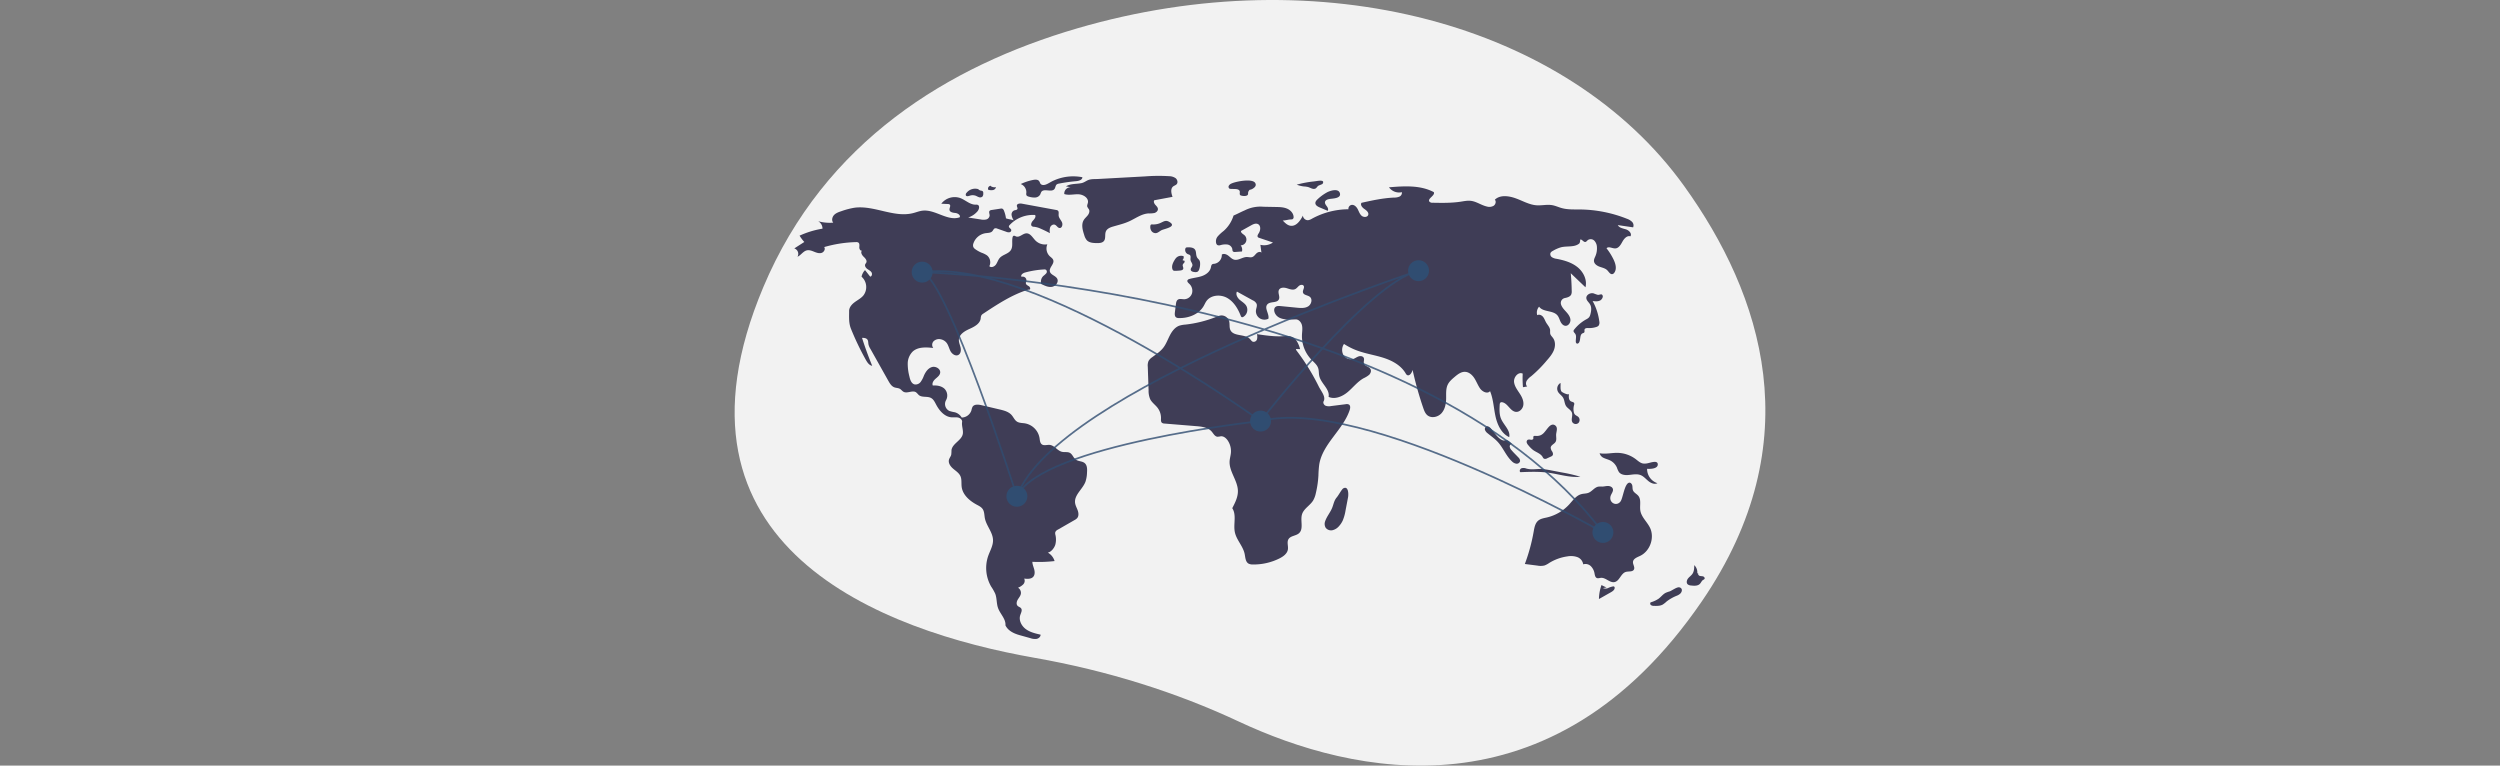 <svg xmlns="http://www.w3.org/2000/svg" xmlns:xlink="http://www.w3.org/1999/xlink" width="1920" height="588" viewBox="0 0 1920 588">
  <rect x="0" y="0" width="1920" height="588" fill="#808080" stroke="none"/>
  <defs>
    <clipPath id="clip-path">
      <rect id="Rectangle_215" data-name="Rectangle 215" width="1920" height="588" transform="translate(0 3674)" fill="#707070" stroke="#707070" stroke-width="1"/>
    </clipPath>
  </defs>
  <g id="Mask_Group_2" data-name="Mask Group 2" transform="translate(0 -3674)" clip-path="url(#clip-path)">
    <g id="worldSvg" transform="translate(564.198 3674)">
      <path id="Path_565" data-name="Path 565" d="M737.144,151.688C647.3,26.664,457.507-24.051,270.85,30.57,172.171,59.447,77.025,117.306,29.873,229.339-54.416,429.61,122.559,493.572,238.282,513.957c55.957,9.857,108.66,26.415,156.819,48.959,86.644,40.558,240.009,76.5,355.654-92.447C834.577,348.018,797,234.966,737.144,151.688Z" transform="translate(-7.87 -8.753)" fill="#f2f2f2"/>
      <path id="Path_566" data-name="Path 566" d="M216.253,176.423a23.134,23.134,0,0,0-1.512-5.789,2.62,2.62,0,0,0-1.332-1.641,2.745,2.745,0,0,0-1.322-.015l-6.787,1.038a2.6,2.6,0,0,0-1.548.6c-.884.93-.014,2.426-.041,3.709a3.486,3.486,0,0,1-2.7,3,10.211,10.211,0,0,1-4.292-.053l-9.49-1.475a15.646,15.646,0,0,0,7.179-4.791c1.249-1.479,1.913-4.241.108-4.942a4.431,4.431,0,0,0-1.648-.132c-4.3.033-7.683-3.556-11.708-5.068a12.945,12.945,0,0,0-14.569,4.343l5.055.244a2.244,2.244,0,0,1,1.347.359c1.108.91-.27,2.659-.113,4.084.2,1.852,2.662,2.247,4.515,2.434s4.2,1.693,3.313,3.329c-9.316,3.209-18.8-6.272-28.579-5.105-2.476.3-4.814,1.268-7.232,1.88-14.768,3.737-30.036-6.233-45.122-4.122a57.3,57.3,0,0,0-9.85,2.6c-2.053.674-4.2,1.4-5.687,2.966s-2.06,4.238-.646,5.872a33.051,33.051,0,0,1-11.583-1.1,6.489,6.489,0,0,1,3.336,5.719,68.723,68.723,0,0,0-17.6,5.368,29.652,29.652,0,0,0,3.644,4.854l-7.7,4.947a4.394,4.394,0,0,1,2.434,6.418c2.7-1.2,4.369-4.3,7.254-4.934,1.89-.412,3.813.361,5.605,1.087s3.763,1.43,5.619.885,3.225-2.951,2.045-4.485a96.021,96.021,0,0,1,24.39-3.811,3.059,3.059,0,0,1,1.847.351c1.075.746.792,2.357.734,3.665s.961,3.026,2.13,2.436c-1.375,1.192-.2,3.436,1.119,4.69s2.909,2.983,2.1,4.614c-.211.426-.568.766-.771,1.2-.6,1.268.352,2.745,1.473,3.587s2.494,1.43,3.273,2.6.425,3.206-.967,3.369l-3.958-5.025a10.3,10.3,0,0,0-2.673,5.066,10.63,10.63,0,0,1,1.314,14.541c-1.8,2.109-4.349,3.391-6.577,5.036s-4.29,3.988-4.285,6.758c.01,4.786-.381,9.232,1.412,13.668A210.553,210.553,0,0,0,108.633,285.1c1.131,2.023,2.592,4.239,4.883,4.588q-4.343-10.572-7.819-21.474c1.509.006,3.254.126,4.138,1.349.733,1.013.575,2.389.8,3.618a11.208,11.208,0,0,0,1.429,3.36l13.825,24.627c1.146,2.042,2.461,4.233,4.651,5.06,1.4.529,3.021.429,4.31,1.19,1.01.6,1.691,1.655,2.721,2.217,2.912,1.589,6.962-1.458,9.684.439a27.243,27.243,0,0,1,1.99,2.025c2.514,2.177,6.637.721,9.539,2.345,1.87,1.047,2.839,3.14,3.837,5.036,2.5,4.751,6.542,9.406,11.9,9.784,1.682.119,3.4-.2,5.044.174s3.263,1.809,3,3.475c-.452,2.855.958,5.982.579,8.848-.69,5.22-8.1,7.515-8.731,12.742a29.573,29.573,0,0,1-.194,3.446c-.334,1.373-1.365,2.491-1.732,3.856-.694,2.586,1.159,5.16,3.194,6.9s4.464,3.24,5.577,5.676c1.176,2.575.6,5.576.981,8.381.835,6.123,6.123,10.661,11.566,13.588,1.658.892,3.439,1.755,4.512,3.3,1.4,2.019,1.261,4.681,1.729,7.093,1.146,5.908,6.119,10.776,6.26,16.793.1,4.276-2.277,8.156-3.7,12.191a28.43,28.43,0,0,0,2.322,23.578,37.76,37.76,0,0,1,3.084,5.429c1.341,3.47.906,7.414,2.142,10.923,1.635,4.639,6.126,8.47,5.7,13.369,2.039,4.235,6.542,6.315,11.07,7.576l8.115,2.259a10.427,10.427,0,0,0,4.76.555c1.582-.313,3.092-1.627,3.051-3.239-3.979-.9-8.086-1.852-11.367-4.277s-5.527-6.743-4.283-10.628c.577-1.8,1.8-3.882.638-5.37-.668-.852-1.891-1.075-2.644-1.852-1.176-1.213-.772-3.25.073-4.713s2.067-2.769,2.408-4.424a4.616,4.616,0,0,0-2.164-4.8,11.474,11.474,0,0,0,4.017-2.577,3.916,3.916,0,0,0,.713-4.437c2.467.313,5.381.466,7-1.421,1.293-1.507,1.2-3.761.694-5.68s-1.375-3.783-1.4-5.769a105.14,105.14,0,0,0,17.057-.578,11.06,11.06,0,0,0-5.186-6.495c2.564-.434,4.9-3.5,5.709-5.974a15.37,15.37,0,0,0,.1-7.714,4.139,4.139,0,0,1-.077-2.021,3.938,3.938,0,0,1,2.029-1.962l12.725-7.308a7.413,7.413,0,0,0,2.035-1.5c1.333-1.566,1.136-3.93.453-5.87s-1.776-3.764-2.039-5.8c-.786-6.1,5.744-10.478,7.948-16.22a24.439,24.439,0,0,0,1.209-7.111c.18-2.586.193-5.591-1.793-7.257-1.9-1.6-4.878-1.241-6.87-2.727-1.826-1.362-2.456-4.009-4.451-5.109-1.812-1-4.084-.364-6.1-.834-3.548-.828-5.781-4.917-9.4-5.3-2.044-.214-4.358.786-6.034-.4-1.477-1.049-1.536-3.158-1.817-4.947A13.816,13.816,0,0,0,230.88,333.9c-2.108-.338-4.4-.21-6.2-1.368-1.816-1.173-2.648-3.369-4.075-4.994-2.3-2.618-5.919-3.548-9.311-4.346l-13.8-3.243c-2.449-.576-5.606-.881-6.92,1.264a9.914,9.914,0,0,0-.819,2.574,7.973,7.973,0,0,1-7.5,5.644,8.867,8.867,0,0,0-5.229-4.046,32.582,32.582,0,0,1-4.23-1.007,5.943,5.943,0,0,1-2.578-8.243,7.4,7.4,0,0,0-1.264-8.9c-2.346-2.106-5.74-2.615-8.886-2.4-.824-1.8.554-3.826,2.038-5.133s3.287-2.591,3.61-4.542c.509-3.069-3.407-5.4-6.38-4.485s-4.871,3.8-6.125,6.649a19.577,19.577,0,0,1-2.467,4.73,4.847,4.847,0,0,1-4.693,1.921c-2.448-.626-3.394-3.534-3.935-6a39.036,39.036,0,0,1-1.306-10.055,13.149,13.149,0,0,1,3.791-9.157c4.07-3.736,10.312-3.37,15.8-2.774a4.014,4.014,0,0,1,.411-5.3,6.028,6.028,0,0,1,5.464-1.342,7.529,7.529,0,0,1,4.233,2.531c1.561,1.9,2,4.472,3.184,6.632s3.832,4,6,2.843c1.875-1,2.173-3.6,1.706-5.675s-1.458-4.09-1.289-6.209c.323-4.043,4.514-6.477,8.212-8.142s7.934-3.9,8.52-7.918a7.22,7.22,0,0,1,.439-2.3,4.514,4.514,0,0,1,1.656-1.557c10.794-7.133,21.768-14.354,34.1-18.252.642-.2.717.023,1.371-.136.915-.529.309-1.993-.569-2.582s-2.051-1.042-2.274-2.076c-.164-.76.284-1.506.4-2.274a2.84,2.84,0,0,0-3.728-2.877c-.991-1.312.97-2.837,2.556-3.274a69.4,69.4,0,0,1,14.58-2.382,2.626,2.626,0,0,1,1.659.282,1.984,1.984,0,0,1,.135,2.708,15.937,15.937,0,0,1-2.231,2.026,6.09,6.09,0,0,0-1.58,6.126c2.574,1.309,5.373,2.657,8.223,2.2s5.381-3.664,4.041-6.223c-1.248-2.382-5-2.92-5.641-5.531-.755-3.057,3.573-5.776,2.6-8.77-.427-1.312-1.734-2.083-2.737-3.03a8.222,8.222,0,0,1-1.8-9.117,10.373,10.373,0,0,1-9.1-2.847c-2.176-2.2-3.912-5.661-7-5.562-2.836.09-5.278,3.4-7.93,2.389-.652-.248-1.34-.754-1.972-.458a1.63,1.63,0,0,0-.736,1.221c-.674,3.222.485,6.892-1.27,9.676-1.911,3.029-6.33,3.449-8.646,6.181-1.257,1.483-1.745,3.481-2.9,5.044s-3.609,2.557-5,1.195a6.886,6.886,0,0,0-1.871-8.373,18.374,18.374,0,0,0-4.132-2.01,24.5,24.5,0,0,1-4.616-2.573,4.546,4.546,0,0,1-1.695-1.813,4.132,4.132,0,0,1,.116-2.867,11.724,11.724,0,0,1,9.33-7.733c1.847-.251,4-.163,5.218-1.57.647-.745.986-1.87,1.925-2.173a2.839,2.839,0,0,1,1.777.219l6.893,2.426a4.838,4.838,0,0,0,2.455.406,1.665,1.665,0,0,0,1.44-1.75c-.22-1.145-1.982-1.694-1.821-2.849a1.9,1.9,0,0,1,.577-.97,24.643,24.643,0,0,1,19.545-7.718c.87,1.429-.506,3.121-1.651,4.341s-2.065,3.4-.68,4.338a3.8,3.8,0,0,0,1.835.413,16.025,16.025,0,0,1,4.885,1.482q3.573,1.555,7.009,3.4a8.886,8.886,0,0,1,.177-4.513c.572-1.412,2.2-2.52,3.62-1.97,1.369.53,2.072,2.343,3.531,2.509,1.946.222,2.714-2.654,1.9-4.436s-2.422-3.274-2.557-5.229c-.091-1.318.411-2.953-.642-3.752a2.867,2.867,0,0,0-1.243-.436l-26.3-4.839c-1.561-.287-3.818-.067-3.887,1.519-.039.885.752,1.761.4,2.575-.374.869-1.6.789-2.5,1.1a3.412,3.412,0,0,0-1.951,3.586,9.979,9.979,0,0,0,1.647,4.042C220.553,177.27,217.963,177.138,216.253,176.423Z" transform="translate(-7.87 -8.753)" fill="#3f3d56"/>
      <path id="Path_567" data-name="Path 567" d="M195.272,154.1a8.515,8.515,0,0,0-9.353,2.8,1.873,1.873,0,0,0-.434,1.973c.52.885,1.844.535,2.82.219a7.1,7.1,0,0,1,4.454-.106c.917.315,1.737.871,2.657,1.174a2.676,2.676,0,0,0,2.729-.4,3.552,3.552,0,0,0,.673-2.549,2.05,2.05,0,0,0-.522-1.685,2.678,2.678,0,0,0-1.208-.357,4.161,4.161,0,0,1-2.435-1.423" transform="translate(-7.87 -8.753)" fill="#3f3d56"/>
      <path id="Path_568" data-name="Path 568" d="M204.754,151.462a2.166,2.166,0,0,0-2.094,3.051,8.78,8.78,0,0,0,3.5.228,2.992,2.992,0,0,0,2.447-2.243,5.633,5.633,0,0,1-3.988-.762" transform="translate(-7.87 -8.753)" fill="#3f3d56"/>
      <path id="Path_569" data-name="Path 569" d="M236.565,147.053a40.268,40.268,0,0,0-8.976,3.049,6.744,6.744,0,0,1,4.307,6.774,3.527,3.527,0,0,0,.041,1.675c.33.8,1.285,1.1,2.125,1.3a14.009,14.009,0,0,0,4.66.595,4.747,4.747,0,0,0,3.858-2.357,16.8,16.8,0,0,1,.8-1.9c2.013-3.066,7.993.641,10.155-2.322.761-1.044.692-2.615,1.684-3.442a3.784,3.784,0,0,1,1.731-.661A121.59,121.59,0,0,1,270.1,147.9c2.092-.182,4.818-.933,4.836-3.033a36.43,36.43,0,0,0-23.239,3.126c-2.591,1.3-6.017,4.027-8.512,2.307-.934-.644-.888-2.378-2.174-3.1C239.7,146.456,237.96,146.757,236.565,147.053Z" transform="translate(-7.87 -8.753)" fill="#3f3d56"/>
      <path id="Path_570" data-name="Path 570" d="M262.332,151.872l3.7.711a4.793,4.793,0,0,0-4.988,5.194c3.464,1.157,7.24.031,10.888.185s7.894,2.76,7.271,6.358c-.188,1.088-.817,2.175-.49,3.23a12.021,12.021,0,0,0,1.249,1.945c.767,1.419.154,3.213-.814,4.5s-2.27,2.319-3.12,3.689c-2.114,3.409-.913,7.815.346,11.624a10.247,10.247,0,0,0,1.97,3.935c1.866,1.984,4.906,2.156,7.628,2.2,1.982.029,4.252-.069,5.5-1.6,1.636-2,.492-5.132,1.569-7.485.978-2.137,3.471-3.053,5.729-3.7,4.137-1.191,8.353-2.2,12.264-4,4.857-2.234,9.4-5.715,14.734-6a20.224,20.224,0,0,0,4.475-.314c1.443-.41,2.813-1.657,2.7-3.153-.093-1.278-1.175-2.216-2.019-3.18s-1.508-2.445-.732-3.464l13.992-2.613c-.992-2.7-1.764-6.263.515-8.022.822-.635,1.923-.888,2.623-1.656,1.193-1.308.593-3.561-.784-4.673a8.987,8.987,0,0,0-5-1.517,134.269,134.269,0,0,0-18.452.164l-36.048,1.976c-2.419.133-5.212-.07-7.43.755-1.878.7-3.214,1.981-5.362,2.432C270.284,150.209,265.92,149.646,262.332,151.872Z" transform="translate(-7.87 -8.753)" fill="#3f3d56"/>
      <path id="Path_571" data-name="Path 571" d="M328.59,181.106a1.488,1.488,0,0,0-1.077.244,1.359,1.359,0,0,0-.35.83,5.482,5.482,0,0,0,.8,3.924,3.842,3.842,0,0,0,3.517,1.686c1.665-.212,2.893-1.633,4.424-2.326,2.36-1.068,12.381-2.732,5.449-6.477-2.389-1.291-3.933-.151-5.816.7a13.233,13.233,0,0,1-6.944,1.42Z" transform="translate(-7.87 -8.753)" fill="#3f3d56"/>
      <path id="Path_572" data-name="Path 572" d="M389.309,149.757a3.958,3.958,0,0,0-1.926,1.676,1.691,1.691,0,0,0,.634,2.244,2.524,2.524,0,0,0,.944.15l3.291.1c1.4.042,3.145.34,3.521,1.687.279,1-.345,2.286.408,3a2.123,2.123,0,0,0,1.12.437,7.63,7.63,0,0,0,3.316.107c2.395-.642,1.136-2.1,1.891-3.405,1.154-1.991.954-.786,2.988-1.927,1.5-.843,3.442-2.372,2.189-4.52C405.506,145.569,392.526,148.153,389.309,149.757Z" transform="translate(-7.87 -8.753)" fill="#3f3d56"/>
      <path id="Path_573" data-name="Path 573" d="M454.273,147.88l-1.911.255a76.983,76.983,0,0,0-12.795,2.45,21.3,21.3,0,0,0,5.6,1.375,17.212,17.212,0,0,1,3.139.446c1.833.546,3.681,1.955,5.452,1.233,1.1-.448,1.457-1.591,2.366-2.2.628-.418,3.011-1.1,3.277-1.518C461.558,146.508,455.928,147.659,454.273,147.88Z" transform="translate(-7.87 -8.753)" fill="#3f3d56"/>
      <path id="Path_574" data-name="Path 574" d="M462.665,156.566a35.842,35.842,0,0,0-7.053,5.165c-.9.844-1.815,1.894-1.734,3.124.108,1.634,1.849,2.583,3.358,3.221l6.11,2.587c.741-1.045.063-2.487-.7-3.513s-1.676-2.214-1.338-3.45c.386-1.41,2.105-1.89,3.547-2.133,2.349-.4,8.684-.364,7.923-4.149C471.877,152.958,465.023,155.248,462.665,156.566Z" transform="translate(-7.87 -8.753)" fill="#3f3d56"/>
      <path id="Path_575" data-name="Path 575" d="M461.437,408.946a5.83,5.83,0,0,0,.369,5.138,5.205,5.205,0,0,0,5.343,1.846,9.626,9.626,0,0,0,4.961-3.19,17.086,17.086,0,0,0,2.853-4.376,34.158,34.158,0,0,0,2.115-7.739l1.9-9.96c.424-2.226.407-9.05-3.684-6.827-1.118.607-3.705,5.4-4.877,6.763-2.111,2.451-2.39,4.829-3.5,7.8C465.521,402.121,462.724,405.221,461.437,408.946Z" transform="translate(-7.87 -8.753)" fill="#3f3d56"/>
      <path id="Path_576" data-name="Path 576" d="M677.522,459.914a29.826,29.826,0,0,1-3.888-1.851,32.771,32.771,0,0,0-1.971,10.741l9.161-5.184c1.378-.78,2.94-1.863,2.91-3.446a1.09,1.09,0,0,0-.506-.991,1.235,1.235,0,0,0-.642-.075,15.5,15.5,0,0,0-3.878,1.246,4.734,4.734,0,0,1-3.955.021" transform="translate(-7.87 -8.753)" fill="#3f3d56"/>
      <path id="Path_577" data-name="Path 577" d="M725.848,462.992a19.832,19.832,0,0,0-2.938,1.054c-2.1,1.07-3.532,3.1-5.424,4.51a21.516,21.516,0,0,1-6.129,2.808,1.469,1.469,0,0,0,.343,2.165,4.249,4.249,0,0,0,2.419.544c2.223.049,4.564.07,6.511-1a20.538,20.538,0,0,0,3.065-2.433,32.463,32.463,0,0,1,7.715-4.363,8.855,8.855,0,0,0,2.689-1.608c1.7-1.675,1.82-4.259-.632-4.829C731.486,459.377,727.732,462.382,725.848,462.992Z" transform="translate(-7.87 -8.753)" fill="#3f3d56"/>
      <path id="Path_578" data-name="Path 578" d="M747.2,449.045a7.642,7.642,0,0,0-2.338-6.261c-.025,2.306-.1,4.763-1.392,6.67-.924,1.359-2.373,2.277-3.386,3.571s-1.462,3.346-.274,4.481a4.45,4.45,0,0,0,2.638.908c2.364.278,5.1.433,6.758-1.275.9-.932,1.345-2.313,2.449-3a2.98,2.98,0,0,0,1.074-.769c.456-.724-.268-1.679-1.083-1.94s-1.713-.138-2.533-.386-1.571-1.169-1.15-1.915" transform="translate(-7.87 -8.753)" fill="#3f3d56"/>
      <path id="Path_579" data-name="Path 579" d="M709.25,364.495a10.626,10.626,0,0,1-3.792.224c-2.1-.387-3.743-1.973-5.442-3.274a24,24,0,0,0-14.025-4.9c-4.617-.087-9.277,1.164-13.812.291a5.448,5.448,0,0,0,3.211,3.618c1.5.735,3.165,1.1,4.677,1.824a11.166,11.166,0,0,1,5.409,5.627,15.884,15.884,0,0,0,1.531,3.366c1.507,2.028,4.365,2.474,6.886,2.308,3.288-.216,6.722-1.162,9.78.063,2.34.937,4.015,2.985,5.968,4.577s4.706,2.774,6.949,1.625a11.488,11.488,0,0,1-7.949-11.054c2.2.2,8.538.124,8.2-3.615C716.55,362.007,711.141,364.153,709.25,364.495Z" transform="translate(-7.87 -8.753)" fill="#3f3d56"/>
      <path id="Path_580" data-name="Path 580" d="M680.469,390.274c.391-2.143,2.527-4.035,1.862-6.109-.46-1.434-2.123-2.142-3.629-2.178s-2.985.413-4.491.455a21.89,21.89,0,0,0-2.941.042c-2.989.491-4.831,3.624-7.648,4.738-1.713.677-3.637.548-5.418,1.016-4.043,1.063-6.6,4.884-9.428,7.964a33.647,33.647,0,0,1-17.078,9.96c-2.3.532-4.77.873-6.6,2.366-2.42,1.977-3.016,5.367-3.554,8.445a139.483,139.483,0,0,1-6.79,24.927l9.6,1.226a13.05,13.05,0,0,0,5.476-.08,15.9,15.9,0,0,0,3.6-1.918,35.955,35.955,0,0,1,14.047-5.071,14.914,14.914,0,0,1,7.51.526,6.983,6.983,0,0,1,4.581,5.584,5.9,5.9,0,0,1,5.9,1.434,10.247,10.247,0,0,1,2.814,5.618c.253,1.314.506,2.887,1.725,3.438.994.45,2.135-.035,3.223-.122,3.691-.3,6.754,4.009,10.382,3.268,3.891-.795,4.846-6.622,8.642-7.79,2.18-.67,5.238.145,6.282-1.883.92-1.788-.916-3.85-.726-5.852.233-2.465,3.14-3.511,5.381-4.562,7.726-3.625,11.393-14.024,7.649-21.694-2.218-4.544-6.583-8.121-7.389-13.113-.62-3.841.894-8.32-1.555-11.343-1.246-1.538-3.355-2.387-4.1-4.222-.467-1.155-.279-2.466-.53-3.686s-1.316-2.5-2.521-2.18c-3.5.918-4.614,11.723-6.487,14.349C685.414,397.819,679.567,395.191,680.469,390.274Z" transform="translate(-7.87 -8.753)" fill="#3f3d56"/>
      <path id="Path_581" data-name="Path 581" d="M615.815,368.577a5.631,5.631,0,0,0-3.646-.186c-1.145.479-1.814,2.16-.895,2.995,7.191-.28,14.426-.558,21.556.418,8.215,1.125,16.345,3.912,24.6,3.092a125.177,125.177,0,0,0-14.348-3.329L635,370.024a62.459,62.459,0,0,0-6.559-1.013C623.834,368.63,620.347,369.848,615.815,368.577Z" transform="translate(-7.87 -8.753)" fill="#3f3d56"/>
      <path id="Path_582" data-name="Path 582" d="M623.015,343.532c-.6-.05-1.336-.093-1.645.421-.3.49.043,1.138-.116,1.688-.217.751-1.2.943-1.976.841a3.785,3.785,0,0,0-2.3.027,1.95,1.95,0,0,0-.754,2.215,5.7,5.7,0,0,0,1.33,2.12A21.653,21.653,0,0,0,621,354.3c2.471,1.824,5.82,2.7,7.376,5.352a3.551,3.551,0,0,0,.985,1.326,2.738,2.738,0,0,0,2.526-.254l2.82-1.289a3.2,3.2,0,0,0,1.318-.9c.644-.874.249-2.117-.292-3.059a5.258,5.258,0,0,1-1.117-3c.207-1.925,2.682-2.662,3.7-4.309s.358-3.8.476-5.748c.138-2.279,1.57-5.242-.733-6.945-1.958-1.447-3.829-.11-5.234,1.487C629.865,340.339,628.464,343.988,623.015,343.532Z" transform="translate(-7.87 -8.753)" fill="#3f3d56"/>
      <path id="Path_583" data-name="Path 583" d="M640.134,309.487c.963,1.844,2.97,2.944,4.02,4.739,1.138,1.946,1.008,4.461,2.243,6.347,1.267,1.935,3.816,2.963,4.526,5.164.776,2.4-.984,5.324.419,7.424a3.116,3.116,0,0,0,4.571.42,3.353,3.353,0,0,0-.138-4.678c-.831-.757-2.023-1.084-2.716-1.969a4.131,4.131,0,0,1-.7-1.713,11.215,11.215,0,0,1,.176-5.375,2.392,2.392,0,0,0,.135-1.406c-.312-.907-1.541-.972-2.4-1.393-1.959-.956-1.911-3.72-1.569-5.873-.228,1.433-5.332-1-5.867-1.816-1.062-1.613-.484-4.723-.694-6.505A5.064,5.064,0,0,0,640.134,309.487Z" transform="translate(-7.87 -8.753)" fill="#3f3d56"/>
      <path id="Path_584" data-name="Path 584" d="M588.708,337.853c-.942-1.055-2.361-2.158-3.624-1.522a2.294,2.294,0,0,0-.851,2.829,6.227,6.227,0,0,0,2.055,2.45c2.632,2.171,5.467,4.13,7.763,6.654,4.11,4.516,6.287,10.61,10.756,14.771a6.033,6.033,0,0,0,3.387,1.833,2.632,2.632,0,0,0,2.914-2.012,3.835,3.835,0,0,0-1.352-2.821c-1.736-1.888-3.637-3.627-5.276-5.6a4.706,4.706,0,0,1-1.349-2.816c-.008-1.062.961-2.174,1.99-1.911-1.252-.32-2.18-2.406-4.018-2.8-1.536-.328-1.907.623-3.735-.161C593.884,345.255,591.149,340.586,588.708,337.853Z" transform="translate(-7.87 -8.753)" fill="#3f3d56"/>
      <path id="Path_585" data-name="Path 585" d="M670.608,235.155a28.854,28.854,0,0,1-2.945-1.052c-2.588-.777-6.012,1.125-5.667,3.805.229,1.781,1.886,2.981,2.8,4.526,1.357,2.29,1,5.2.282,7.761a6.067,6.067,0,0,1-.979,2.208,7.479,7.479,0,0,1-2.32,1.668,31.018,31.018,0,0,0-9.076,7.71,2.223,2.223,0,0,0-.548,1.033c-.123.9.786,1.564,1.3,2.319,1.142,1.676.317,3.932.43,5.958a1.684,1.684,0,0,0,.71,1.478c.688.35,1.5-.244,1.877-.92,1.238-2.244.305-5.845,2.629-6.926.439-.2.972-.291,1.265-.677.465-.612.016-1.519.252-2.251.354-1.1,1.857-1.148,3.01-1.1a17.088,17.088,0,0,0,5.87-.781,3.907,3.907,0,0,0,1.943-1.125,4.227,4.227,0,0,0,.494-3.2,43.388,43.388,0,0,0-5.126-15.642c2.041.261,4.261.486,6.022-.577.986-.6,2.169-2.376,1.68-3.589C673.741,233.862,672.342,235.476,670.608,235.155Z" transform="translate(-7.87 -8.753)" fill="#3f3d56"/>
      <path id="Path_586" data-name="Path 586" d="M409,265.367a7.859,7.859,0,0,1,.055,3.95A2.7,2.7,0,0,1,406,271.246c-.99-.3-1.561-1.295-2.264-2.053-3.908-4.219-12.724-1.776-15.138-7-.985-2.13-.316-4.682-.988-6.93a6.169,6.169,0,0,0-6.247-4.244,12.837,12.837,0,0,0-3.595,1.073,90.642,90.642,0,0,1-23.817,5.957,19.571,19.571,0,0,0-4.576.833c-3.356,1.217-5.649,4.328-7.28,7.5s-2.836,6.612-5.024,9.432c-2.3,2.964-5.521,5.04-8.526,7.285a8.7,8.7,0,0,0-2.813,2.948,9.222,9.222,0,0,0-.564,4.38l.614,18.06A16.311,16.311,0,0,0,327,315.3c1.3,2.6,3.863,4.3,5.642,6.589a12.906,12.906,0,0,1,2.677,8.242c-.038,1.2-.157,2.61.775,3.361a3.405,3.405,0,0,0,1.9.548l24.43,2c4.3.352,9.06.93,11.866,4.2,1.324,1.545,2.388,3.767,4.416,3.933a16.405,16.405,0,0,0,2.587-.355c2.2-.174,4.124,1.492,5.341,3.328a14.764,14.764,0,0,1,2.371,9.473c-.2,2.094-.849,4.129-.989,6.227-.532,7.984,6.236,14.921,6.367,22.923.077,4.706-2.157,9.1-4.335,13.276,3.516,5.326.637,12.418,2.036,18.644,1.328,5.907,6.253,10.531,7.48,16.46.562,2.714.594,6.054,2.988,7.452a6.811,6.811,0,0,0,3.381.677,44.567,44.567,0,0,0,20.295-4.62c2.959-1.469,6.026-3.661,6.543-6.924.417-2.631-.918-5.575.44-7.867,1.6-2.7,5.7-2.487,8.056-4.564,3.82-3.369.841-9.8,2.389-14.649,1.391-4.362,6.181-6.68,8.555-10.6a18.826,18.826,0,0,0,1.988-5.388,76.861,76.861,0,0,0,2.023-13.743,82.381,82.381,0,0,1,.622-8.418c2.56-15.9,18.282-26.552,23.386-41.83.487-1.459.716-3.4-.582-4.228a3.717,3.717,0,0,0-2.472-.259l-11.262,1.42a7.753,7.753,0,0,1-4.166-.24c-1.285-.581-2.205-2.206-1.524-3.44,1.913-3.465-2.022-7.843-3.77-11.393a168.124,168.124,0,0,0-16.742-27.151,2.76,2.76,0,0,1-.734-1.594l3.2.106c-1.079-3.871-2.859-8.108-6.621-9.524-2.119-.8-4.467-.522-6.728-.4C422.35,267.337,415.407,266.358,409,265.367Z" transform="translate(-7.87 -8.753)" fill="#3f3d56"/>
      <path id="Path_587" data-name="Path 587" d="M428.833,178.123c1.695,1.8,3.594,3.708,6.046,4.022,4.331.554,7.446-3.925,9.428-7.815a3.819,3.819,0,0,0,3.985,3.533,7.866,7.866,0,0,0,3-1.172,59.047,59.047,0,0,1,27.974-7.231,3.021,3.021,0,0,1,2.307-3.321c1.988-.394,3.779,1.325,4.739,3.111s1.557,3.856,3.081,5.192,4.474,1.278,5.076-.657c.578-1.858-1.358-3.443-2.966-4.539s-3.3-3.123-2.221-4.74c8.217-1.819,16.485-3.645,24.893-4.006a10.424,10.424,0,0,0,4.19-.722,3.257,3.257,0,0,0,1.957-3.444,9.489,9.489,0,0,1-9.9-3.735c11.667-.963,24.076-1.783,34.415,3.706,1.241,2.664-5.083,4.88-3.391,7.282a3.063,3.063,0,0,0,2.558.873c7.185.133,14.411.264,21.515-.821,2.6-.4,5.218-.956,7.825-.635,4.341.535,8.054,3.432,12.325,4.376a6.6,6.6,0,0,0,5.153-.614c1.465-1.011,2.1-3.313.894-4.628,4.021-3.941,10.7-2.964,16-1.078s10.331,4.93,15.946,5.35c4.026.3,8.109-.781,12.087-.093,2.5.433,4.827,1.545,7.271,2.228,4.622,1.292,9.51,1.02,14.309,1.082a100.26,100.26,0,0,1,35.729,7.1,10.623,10.623,0,0,1,3.972,2.347,3.894,3.894,0,0,1,.887,4.273l-11.755-1.718c1.108,2.18,3.973,2.552,6.3,3.3s4.74,3.322,3.341,5.328c-2.521-.8-4.806,1.718-6.08,4.037s-2.826,5.1-5.468,5.238c-2.366.127-5.228-1.888-6.77-.089a46.169,46.169,0,0,1,5.44,8.7c1.524,3.174,2.609,7.174.549,10.03a2.6,2.6,0,0,1-1.39,1.078c-1.682.426-2.775-1.632-3.981-2.879-1.52-1.572-3.818-2.017-5.877-2.754s-4.227-2.187-4.388-4.367c-.1-1.357.616-2.618,1.144-3.871a14.916,14.916,0,0,0,1.133-6.69,7.6,7.6,0,0,0-1.953-5.04,3.913,3.913,0,0,0-5.022-.516c-.662.549-1.193,1.428-2.052,1.461-1.519.058-2.685-2.59-3.907-1.686a4.153,4.153,0,0,1-.564,2.777c-3.647,3.172-9.249,1.83-13.951,2.95a26.185,26.185,0,0,0-6.365,2.78,4.1,4.1,0,0,0-1.819,1.527,2.816,2.816,0,0,0,1.095,3.359,8.69,8.69,0,0,0,3.609,1.232c5.732,1.086,11.547,2.766,16.072,6.448s7.493,9.767,6.061,15.423l-11.3-10.8q.644,6.8.731,13.642a6.133,6.133,0,0,1-.358,2.624c-.806,1.78-2.99,2.379-4.9,2.772a3.841,3.841,0,0,0-2.949,4.921c.68,2.216,2.375,3.944,3.928,5.666s3.08,3.679,3.283,5.988-1.539,4.912-3.852,4.752c-1.753-.122-3.054-1.691-3.8-3.282s-1.193-3.362-2.316-4.713c-3.4-4.09-11.04-2.338-14.086-6.7a6.89,6.89,0,0,0-1.425,6.557c1.417-.887,3.358-.063,4.423,1.226s1.567,2.942,2.4,4.39c1.129,1.954,2.924,3.686,3.082,5.937a19.408,19.408,0,0,0,.043,2.553c.28,1.364,1.433,2.343,2.232,3.483,1.86,2.653,1.768,6.3.569,9.306s-3.352,5.525-5.485,7.963a96.041,96.041,0,0,1-11.944,12.029,12.548,12.548,0,0,0-3.39,3.412c-.785,1.411-.825,3.391.381,4.465-.863.043-2.411.468-3.274.511a76.109,76.109,0,0,1-.2-10.413c-3.406-1.635-7.073,2.744-6.634,6.5s3.154,6.764,5.086,10.011c1.413,2.374,2.463,5.143,1.992,7.865s-2.9,5.234-5.655,4.994c-4.378-.382-6.21-6.667-10.545-7.387a1.772,1.772,0,0,0-1.141.113c-.644.353-.755,1.214-.792,1.948-.177,3.6-.331,7.341,1.074,10.659,2.055,4.854,7.365,8.931,6.251,14.083-6-2.789-9.119-9.517-10.536-15.98s-1.652-13.248-4.191-19.358c-1.928,2.471-5.98.428-7.741-2.164-1.67-2.458-2.7-5.3-4.318-7.791s-4.1-4.721-7.07-4.858c-3.112-.144-5.811,1.992-8.184,4.01-1.952,1.659-3.956,3.384-5.1,5.677-1.66,3.338-1.226,7.272-1.306,11-.086,4.029-.94,8.28-3.686,11.23s-7.815,3.977-10.844,1.319c-1.581-1.388-2.347-3.461-3.029-5.452a266.89,266.89,0,0,1-8.2-29.273c-.509,2.261-2.494,5.175-4.391,3.843a3.931,3.931,0,0,1-1.012-1.3c-3.538-6-10.089-9.592-16.709-11.749s-13.584-3.162-20.13-5.532a50.988,50.988,0,0,1-10.442-5.2,8.213,8.213,0,0,0-.5,8.4,6.692,6.692,0,0,0,7.551,3.16c1.454-.464,2.681-1.473,4.123-1.972s3.378-.254,4.009,1.136c.6,1.33-.309,2.939.144,4.328.689,2.115,3.879,2.278,4.995,4.2.83,1.432.147,3.334-1.038,4.489a18.785,18.785,0,0,1-4.213,2.594c-4.693,2.61-8.031,7.065-12.133,10.532s-9.889,6-14.777,3.774c1.165-5.9-5.863-10.232-7.156-16.106-.426-1.933-.2-3.987-.813-5.871-.88-2.728-3.3-4.6-5.285-6.67a26.179,26.179,0,0,1-7.181-19.047c.107-2.428.553-4.895,0-7.261s-2.512-4.656-4.94-4.549c-5.544.245-12.529.657-15.438-4.069-1.038-1.687-1.49-4.158.011-5.45,1.059-.912,2.622-.826,4.013-.689l12.492,1.229c2.922.287,6.08.525,8.588-1s3.594-5.582,1.272-7.379c-1.7-1.313-4.736-1.242-5.229-3.33-.411-1.739,1.514-3.712.474-5.165-.745-1.042-2.421-.753-3.436.028s-1.752,1.923-2.888,2.515c-1.993,1.037-4.375.05-6.52-.621s-5.02-.728-6.06,1.264c-1.163,2.228,1.032,5.147-.123,7.379-1.526,2.951-6.7,1.271-8.84,3.81-2.46,2.913,1.674,7.257.844,10.978a6.834,6.834,0,0,1-6.733-.378,6.54,6.54,0,0,1-2.826-6.089c.205-1.674,1.078-3.383.493-4.965a5.825,5.825,0,0,0-2.951-2.7l-12.14-6.708c-1.127,2.091.3,4.683,2.08,6.253s4.014,2.753,5.185,4.82a6.327,6.327,0,0,1-2.381,8.341,1.46,1.46,0,0,1-1.2.21,1.679,1.679,0,0,1-.78-1.049c-2.142-5.481-5.358-10.886-10.5-13.749s-12.529-2.275-15.9,2.549c-.8,1.146-1.338,2.452-2.036,3.663-3.706,6.435-11.652,9.483-19.076,9.284a3.788,3.788,0,0,1-2.081-.489c-1.2-.829-1.146-2.587-.962-4.033l.779-6.139c.156-1.233.383-2.6,1.359-3.365,1.375-1.085,3.359-.4,5.111-.425a6.477,6.477,0,0,0,5.879-4.537,7.3,7.3,0,0,0-2.032-7.259c-.8-.754-1.88-1.7-1.456-2.717a2.247,2.247,0,0,1,1.575-1.061c3.146-.914,6.47-1.153,9.564-2.231s6.094-3.283,6.826-6.476c.225-.979.327-2.164,1.206-2.649a3.616,3.616,0,0,1,1.393-.285,6.78,6.78,0,0,0,5.816-7.068c1.483-1.036,3.56-.274,4.994.828s2.7,2.558,4.446,3.033c3.252.885,6.4-1.994,9.766-2.008,1.417-.006,2.885.5,4.218.015,1.352-.487,2.159-1.833,3.2-2.827s2.858-1.6,3.816-.53l-.816-6.043A11.88,11.88,0,0,0,421.3,195l-10.544-3.563a2.292,2.292,0,0,1-.986-.527c-.767-.825-.005-2.112.618-3.05,1.491-2.245,1.742-5.942-.711-7.06-1.674-.763-3.6.153-5.2,1.049l-7.7,4.291c-.245,1.463,1.544,2.292,2.653,3.277a4.448,4.448,0,0,1-2.9,7.772,5.542,5.542,0,0,1,.99,4.7l-5.178.372a2.243,2.243,0,0,1-1.679-.328c-.554-.492-.479-1.354-.607-2.083a4.521,4.521,0,0,0-3.793-3.311,13.341,13.341,0,0,0-5.3.49,3.164,3.164,0,0,1-2.279-.053,2.276,2.276,0,0,1-.9-1.138,5.846,5.846,0,0,1,1.177-5.613,31.147,31.147,0,0,1,4.414-4.06,25.729,25.729,0,0,0,7.651-11.866c2.85-1.194,5.8-2.817,8.652-4.011a26.474,26.474,0,0,1,14.23-2.757l9.653.184c2.858.055,5.793.125,8.436,1.214s4.965,3.446,5.147,6.3A1.934,1.934,0,0,1,436.52,177a2.281,2.281,0,0,1-1.22.275C432.635,177.366,431.5,178.03,428.833,178.123Z" transform="translate(-7.87 -8.753)" fill="#3f3d56"/>
      <path id="Path_588" data-name="Path 588" d="M351.891,208.377a2.825,2.825,0,0,0,.77-2.841,5.284,5.284,0,0,0-5.471,1.033,9.223,9.223,0,0,0-1.466,1.938c-1.268,2.069-2.39,4.541-1.655,6.855a1.947,1.947,0,0,0,.891,1.219,2.343,2.343,0,0,0,1.039.163,34.816,34.816,0,0,0,4.18-.257c.852-.1,1.841-.345,2.17-1.137.433-1.042-.615-2.221-.309-3.307a3.612,3.612,0,0,1,.892-1.277,1.689,1.689,0,0,0,.526-1.418c-.123-.51-.9-.8-1.184-.356" transform="translate(-7.87 -8.753)" fill="#3f3d56"/>
      <path id="Path_589" data-name="Path 589" d="M359.137,198.982a11.7,11.7,0,0,0-3.788-.238,1.652,1.652,0,0,0-.807.183,1.347,1.347,0,0,0-.5.72,3.579,3.579,0,0,0,2.084,4.386,4.477,4.477,0,0,1,1.292.519c1.071.831.388,2.53.591,3.871.228,1.506,1.685,2.769,1.418,4.269-.211,1.181-1.472,2.116-1.269,3.3.213,1.238,1.784,1.611,3.037,1.71a3.82,3.82,0,0,0,2.152-.247,3.332,3.332,0,0,0,1.357-1.966,12.6,12.6,0,0,0,.635-4.745,4.5,4.5,0,0,0-.535-2.094,11.691,11.691,0,0,0-1.25-1.432C361.155,204.427,363.682,200.263,359.137,198.982Z" transform="translate(-7.87 -8.753)" fill="#3f3d56"/>
      <path id="Path_590" data-name="Path 590" d="M674.716,417.662S490.909,312.154,411.778,332.145c0,0-167.7,18.047-187.138,57.752,0,0-53.309-166.592-72.745-172.144" transform="translate(-7.87 -8.753)" fill="rgba(0,0,0,0)" stroke="#304d71" stroke-miterlimit="10" stroke-width="1.346" opacity="0.8"/>
      <path id="Path_591" data-name="Path 591" d="M224.64,389.9c30.82-82.185,308.472-173.255,308.472-173.255-39.427,10-121.334,115.5-121.334,115.5S238.523,206.09,151.895,217.752c0,0,381.494,12.494,522.82,199.909" transform="translate(-7.87 -8.753)" fill="rgba(0,0,0,0)" stroke="#304d71" stroke-miterlimit="10" stroke-width="1.346" opacity="0.8"/>
      <circle id="Ellipse_2717" data-name="Ellipse 2717" cx="8.052" cy="8.052" r="8.052" transform="translate(135.974 200.947)" fill="#304d71"/>
      <circle id="Ellipse_2718" data-name="Ellipse 2718" cx="8.052" cy="8.052" r="8.052" transform="translate(208.719 373.091)" fill="#304d71"/>
      <circle id="Ellipse_2719" data-name="Ellipse 2719" cx="8.052" cy="8.052" r="8.052" transform="translate(517.19 199.836)" fill="#304d71"/>
      <circle id="Ellipse_2720" data-name="Ellipse 2720" cx="8.052" cy="8.052" r="8.052" transform="translate(658.794 400.856)" fill="#304d71"/>
      <circle id="Ellipse_2721" data-name="Ellipse 2721" cx="8.052" cy="8.052" r="8.052" transform="translate(395.856 315.339)" fill="#304d71"/>
    </g>
  </g>
</svg>
